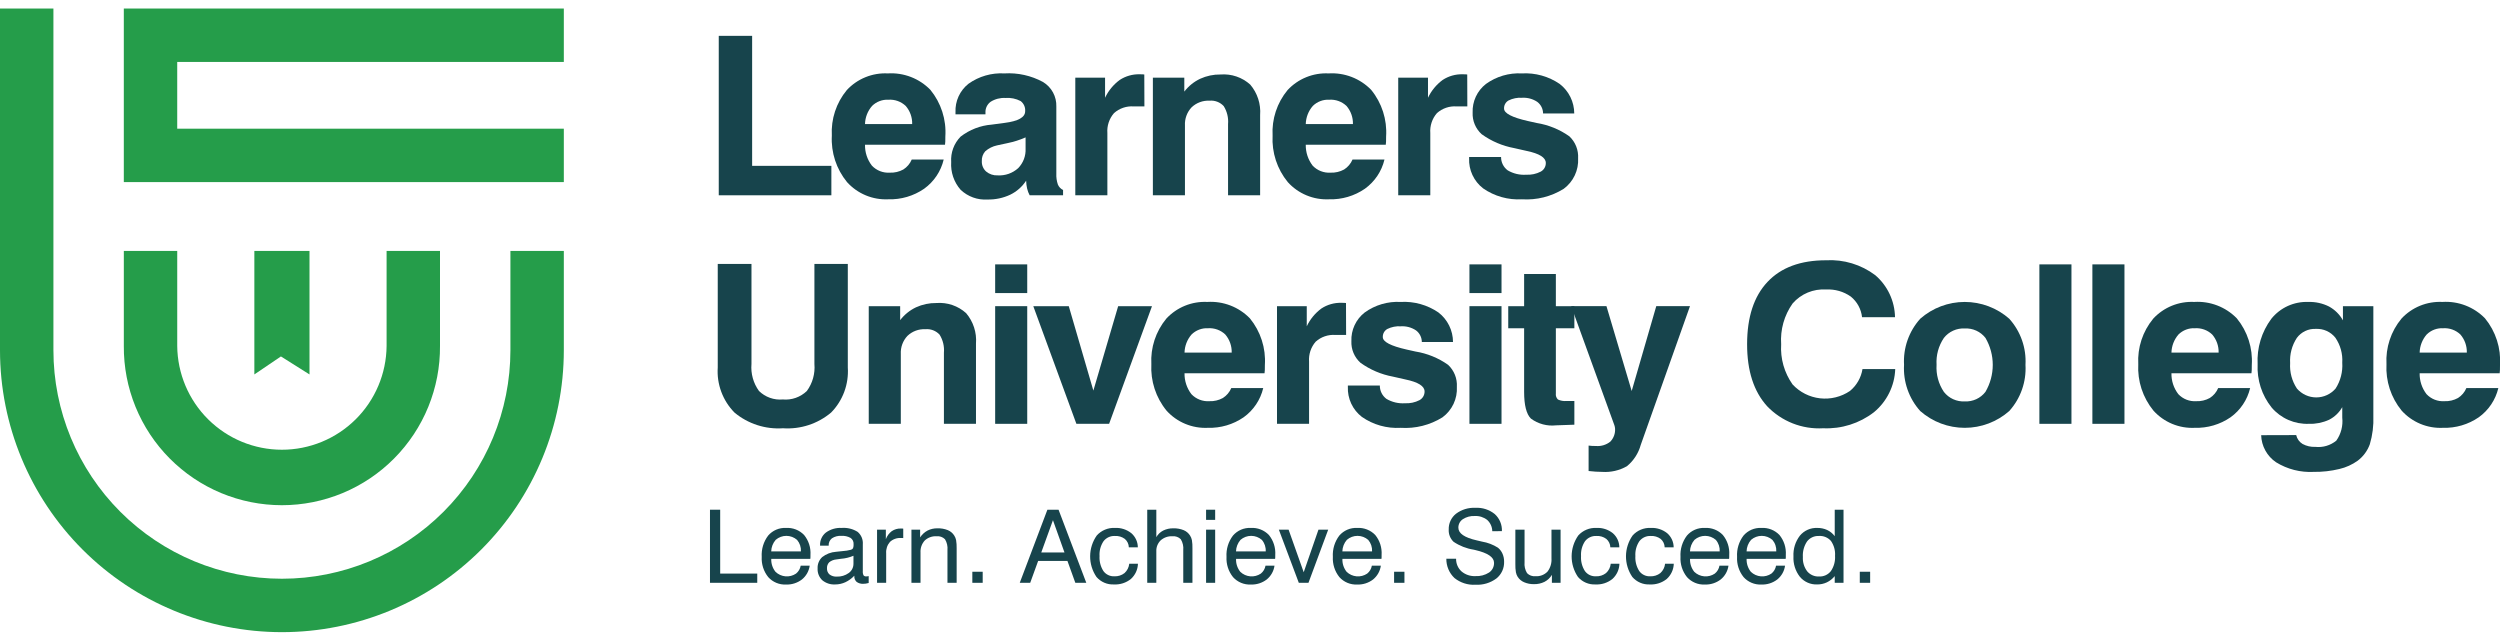 <svg width="259" height="66" viewBox="0 0 259 66" fill="none" xmlns="http://www.w3.org/2000/svg">
<g clipPath="url(#clip0_1040_54)">
<path d="M12.827 18.865H58.412V13.332H18.36V6.417H58.412V0.884H12.827V18.865Z" fill="#259D4A"/>
<path d="M52.879 25.995V36.285C52.879 42.563 50.385 48.584 45.946 53.023C41.506 57.463 35.485 59.957 29.206 59.957C22.928 59.957 16.907 57.463 12.467 53.023C8.028 48.584 5.534 42.563 5.534 36.285V0.884H0V36.285C0 44.03 3.077 51.459 8.554 56.936C14.031 62.413 21.46 65.491 29.206 65.491C36.952 65.491 44.381 62.413 49.858 56.936C55.335 51.459 58.412 44.03 58.412 36.285V25.995H52.879Z" fill="#259D4A"/>
<path d="M40.051 35.842C40.026 38.702 38.872 41.435 36.841 43.449C34.81 45.462 32.066 46.592 29.206 46.592C26.346 46.592 23.602 45.462 21.571 43.449C19.54 41.435 18.386 38.702 18.361 35.842V25.995H12.828V35.842C12.812 38.003 13.224 40.145 14.04 42.146C14.856 44.147 16.06 45.966 17.583 47.499C19.105 49.033 20.916 50.25 22.911 51.081C24.906 51.911 27.045 52.339 29.206 52.339C31.367 52.339 33.506 51.911 35.501 51.081C37.496 50.25 39.307 49.033 40.829 47.499C42.352 45.966 43.556 44.147 44.372 42.146C45.188 40.145 45.6 38.003 45.584 35.842V25.995H40.051V35.842Z" fill="#259D4A"/>
<path d="M29.104 36.927L32.064 38.792V25.994H26.351V38.792L29.104 36.927Z" fill="#259D4A"/>
<path d="M74.463 20.232V3.714H77.921V17.182H86.13V20.232H74.463Z" fill="#17444C"/>
<path d="M94.455 16.531H97.766C97.477 17.75 96.757 18.823 95.74 19.554C94.649 20.305 93.347 20.688 92.023 20.647C91.225 20.684 90.427 20.545 89.689 20.237C88.951 19.93 88.29 19.462 87.754 18.869C86.645 17.517 86.083 15.799 86.178 14.053C86.081 12.34 86.635 10.653 87.73 9.332C88.269 8.751 88.928 8.296 89.662 7.998C90.395 7.699 91.186 7.565 91.977 7.605C92.79 7.554 93.605 7.68 94.366 7.973C95.127 8.266 95.815 8.72 96.385 9.304C97.497 10.662 98.053 12.391 97.938 14.143C97.938 14.375 97.936 14.549 97.932 14.664C97.929 14.775 97.919 14.886 97.903 14.996H89.615C89.599 15.777 89.85 16.541 90.328 17.16C90.564 17.41 90.854 17.605 91.174 17.731C91.495 17.857 91.84 17.91 92.184 17.888C92.673 17.908 93.158 17.794 93.587 17.558C93.975 17.312 94.277 16.954 94.455 16.531ZM89.615 12.853H94.501C94.521 12.165 94.282 11.495 93.833 10.975C93.595 10.75 93.314 10.577 93.007 10.466C92.699 10.355 92.372 10.309 92.046 10.331C91.732 10.314 91.418 10.363 91.124 10.475C90.83 10.587 90.563 10.759 90.34 10.981C89.888 11.502 89.632 12.164 89.615 12.853Z" fill="#17444C"/>
<path d="M106.308 18.718C105.901 19.343 105.333 19.845 104.663 20.17C103.925 20.517 103.116 20.688 102.301 20.67C101.793 20.703 101.283 20.63 100.805 20.456C100.326 20.282 99.888 20.011 99.519 19.66C98.827 18.87 98.476 17.838 98.543 16.789C98.511 16.306 98.581 15.821 98.749 15.367C98.917 14.913 99.18 14.5 99.519 14.154C100.45 13.434 101.572 13.001 102.746 12.909C103.088 12.857 103.536 12.797 104.093 12.73C105.5 12.55 106.204 12.15 106.206 11.53C106.224 11.328 106.191 11.125 106.109 10.94C106.027 10.754 105.899 10.592 105.737 10.47C105.256 10.218 104.713 10.107 104.172 10.15C103.63 10.116 103.091 10.254 102.631 10.543C102.456 10.671 102.315 10.84 102.221 11.036C102.127 11.232 102.083 11.448 102.094 11.665V11.844H98.99V11.62C98.965 11.058 99.074 10.498 99.308 9.986C99.543 9.474 99.895 9.025 100.337 8.676C101.419 7.906 102.732 7.528 104.058 7.605C105.445 7.522 106.828 7.829 108.05 8.491C108.489 8.754 108.849 9.13 109.093 9.58C109.336 10.029 109.455 10.536 109.436 11.047V17.978C109.417 18.364 109.471 18.751 109.596 19.117C109.7 19.365 109.891 19.566 110.133 19.682V20.232H106.673C106.555 20.013 106.467 19.779 106.41 19.537C106.348 19.268 106.314 18.994 106.308 18.718ZM106.25 14.233C105.652 14.498 105.026 14.697 104.385 14.826C103.679 14.976 103.315 15.055 103.292 15.062C102.837 15.158 102.415 15.371 102.067 15.679C101.821 15.96 101.695 16.326 101.717 16.699C101.708 16.9 101.743 17.1 101.821 17.285C101.898 17.47 102.015 17.636 102.164 17.77C102.499 18.049 102.927 18.192 103.362 18.168C103.747 18.19 104.132 18.136 104.496 18.008C104.859 17.88 105.194 17.681 105.48 17.423C105.742 17.156 105.946 16.837 106.079 16.486C106.211 16.136 106.269 15.762 106.25 15.388V14.233Z" fill="#17444C"/>
<path d="M111.401 20.232V8.043H114.484V10.128C114.829 9.397 115.351 8.763 116.002 8.283C116.615 7.881 117.337 7.676 118.07 7.695C118.197 7.695 118.3 7.697 118.371 7.701C118.443 7.705 118.503 7.71 118.549 7.717L118.561 11.025H117.453C117.083 10.997 116.711 11.044 116.36 11.164C116.008 11.284 115.685 11.473 115.409 11.721C115.164 12.003 114.977 12.33 114.86 12.684C114.742 13.038 114.696 13.412 114.724 13.784V20.232H111.401Z" fill="#17444C"/>
<path d="M119.438 20.232V8.043H122.694V9.49C123.128 8.923 123.691 8.467 124.337 8.161C124.999 7.858 125.721 7.707 126.449 7.717C127.006 7.674 127.567 7.744 128.096 7.925C128.625 8.105 129.112 8.391 129.526 8.766C130.27 9.642 130.638 10.776 130.549 11.922V20.232H127.226V12.865C127.284 12.208 127.126 11.55 126.776 10.991C126.59 10.792 126.362 10.637 126.107 10.54C125.853 10.443 125.58 10.406 125.309 10.431C124.968 10.413 124.627 10.465 124.307 10.584C123.987 10.702 123.694 10.885 123.447 11.121C123.212 11.371 123.03 11.667 122.912 11.99C122.794 12.312 122.742 12.656 122.761 12.999V20.232H119.438Z" fill="#17444C"/>
<path d="M140.12 16.531H143.431C143.141 17.75 142.421 18.823 141.403 19.554C140.312 20.305 139.01 20.688 137.686 20.647C136.887 20.684 136.09 20.544 135.352 20.236C134.614 19.929 133.953 19.462 133.417 18.869C132.308 17.517 131.746 15.799 131.841 14.053C131.745 12.34 132.299 10.654 133.393 9.332C133.932 8.751 134.592 8.296 135.326 7.998C136.06 7.699 136.851 7.565 137.642 7.605C138.456 7.555 139.27 7.681 140.031 7.974C140.791 8.267 141.48 8.721 142.049 9.304C143.161 10.662 143.715 12.392 143.601 14.143C143.601 14.375 143.599 14.549 143.595 14.664C143.592 14.775 143.582 14.886 143.566 14.996H135.277C135.263 15.777 135.515 16.54 135.99 17.16C136.227 17.41 136.516 17.605 136.837 17.731C137.158 17.856 137.502 17.91 137.846 17.888C138.336 17.908 138.822 17.794 139.252 17.558C139.638 17.311 139.941 16.953 140.12 16.531ZM135.277 12.853H140.164C140.183 12.166 139.945 11.496 139.497 10.975C139.259 10.75 138.978 10.576 138.67 10.466C138.363 10.355 138.035 10.309 137.709 10.331C137.395 10.314 137.081 10.363 136.787 10.475C136.493 10.587 136.225 10.759 136.002 10.981C135.551 11.502 135.295 12.164 135.277 12.853Z" fill="#17444C"/>
<path d="M144.856 20.232V8.043H147.94V10.128C148.286 9.397 148.808 8.763 149.459 8.283C150.071 7.881 150.792 7.676 151.525 7.695C151.655 7.695 151.755 7.697 151.829 7.701C151.888 7.703 151.946 7.709 152.005 7.717L152.016 11.025H150.908C150.539 10.997 150.167 11.044 149.816 11.164C149.465 11.284 149.142 11.473 148.866 11.721C148.62 12.002 148.433 12.329 148.316 12.684C148.198 13.038 148.151 13.412 148.179 13.784V20.232H144.856Z" fill="#17444C"/>
<path d="M152.2 16.263H155.511C155.507 16.531 155.568 16.797 155.687 17.038C155.806 17.279 155.981 17.488 156.197 17.648C156.775 17.989 157.444 18.148 158.115 18.101C158.635 18.13 159.153 18.02 159.617 17.782C159.78 17.695 159.915 17.565 160.009 17.405C160.102 17.246 160.15 17.064 160.146 16.88C160.146 16.325 159.484 15.91 158.159 15.635C157.62 15.523 157.189 15.425 156.87 15.343C155.656 15.119 154.508 14.629 153.507 13.908C153.193 13.627 152.947 13.28 152.784 12.892C152.621 12.504 152.546 12.085 152.565 11.665C152.542 11.097 152.656 10.531 152.895 10.016C153.134 9.5 153.493 9.049 153.941 8.699C155.022 7.919 156.337 7.532 157.668 7.605C159.057 7.526 160.432 7.909 161.581 8.694C162.05 9.054 162.43 9.518 162.692 10.048C162.954 10.579 163.091 11.162 163.092 11.754H159.862C159.861 11.521 159.807 11.292 159.703 11.084C159.599 10.876 159.448 10.695 159.263 10.555C158.799 10.245 158.248 10.096 157.691 10.129C157.205 10.097 156.719 10.194 156.283 10.409C156.135 10.493 156.014 10.616 155.933 10.764C155.851 10.912 155.812 11.081 155.82 11.25C155.82 11.736 156.645 12.166 158.296 12.54C158.677 12.622 158.978 12.689 159.199 12.741C160.418 12.936 161.576 13.408 162.584 14.121C162.893 14.41 163.134 14.764 163.291 15.158C163.448 15.551 163.517 15.974 163.492 16.397C163.526 17.006 163.407 17.615 163.147 18.167C162.887 18.719 162.493 19.198 162.002 19.56C160.707 20.367 159.191 20.747 157.668 20.647C156.239 20.731 154.824 20.332 153.649 19.514C153.176 19.148 152.797 18.674 152.545 18.132C152.292 17.59 152.174 16.994 152.2 16.397V16.263Z" fill="#17444C"/>
<path d="M74.358 27.345H77.853V37.707C77.768 38.703 78.044 39.696 78.63 40.505C78.953 40.821 79.34 41.063 79.766 41.215C80.191 41.367 80.644 41.425 81.094 41.384C81.549 41.425 82.007 41.369 82.437 41.218C82.867 41.067 83.26 40.825 83.589 40.509C84.181 39.701 84.46 38.705 84.373 37.707V27.345H87.833V38.077C87.888 38.933 87.763 39.79 87.465 40.594C87.167 41.398 86.703 42.129 86.102 42.741C84.714 43.908 82.927 44.492 81.117 44.368C79.299 44.492 77.502 43.911 76.099 42.747C75.495 42.136 75.028 41.404 74.728 40.599C74.427 39.794 74.301 38.934 74.358 38.077V27.345Z" fill="#17444C"/>
<path d="M90.002 43.908V31.719H93.257V33.166C93.692 32.599 94.255 32.143 94.9 31.837C95.563 31.534 96.284 31.383 97.013 31.393C97.57 31.349 98.13 31.42 98.659 31.6C99.188 31.781 99.675 32.067 100.09 32.442C100.834 33.318 101.202 34.452 101.112 35.598V43.908H97.79V36.54C97.847 35.883 97.689 35.226 97.339 34.667C97.154 34.467 96.925 34.313 96.671 34.216C96.416 34.119 96.143 34.081 95.872 34.106C95.531 34.089 95.19 34.141 94.87 34.259C94.55 34.378 94.258 34.561 94.011 34.797C93.775 35.047 93.593 35.342 93.475 35.665C93.357 35.988 93.306 36.331 93.324 36.675V43.907L90.002 43.908Z" fill="#17444C"/>
<path d="M103.099 27.39H106.421V30.362H103.099V27.39ZM103.099 31.719H106.421V43.908H103.099V31.719Z" fill="#17444C"/>
<path d="M111.514 43.908L107.049 31.719H110.725L113.273 40.465L115.842 31.719H119.346L114.904 43.908H111.514Z" fill="#17444C"/>
<path d="M127.559 40.207H130.87C130.58 41.425 129.86 42.499 128.843 43.229C127.752 43.98 126.449 44.363 125.126 44.322C124.327 44.36 123.53 44.219 122.792 43.912C122.053 43.605 121.392 43.138 120.856 42.545C119.748 41.192 119.186 39.474 119.28 37.728C119.185 36.016 119.739 34.33 120.832 33.008C121.372 32.427 122.031 31.971 122.765 31.673C123.5 31.375 124.29 31.241 125.081 31.28C125.895 31.23 126.71 31.356 127.47 31.649C128.231 31.942 128.919 32.396 129.488 32.98C130.6 34.338 131.155 36.067 131.041 37.819C131.041 38.051 131.038 38.224 131.035 38.34C131.031 38.451 131.021 38.561 131.006 38.671H122.717C122.703 39.453 122.955 40.215 123.43 40.835C123.667 41.086 123.956 41.28 124.277 41.406C124.598 41.532 124.942 41.586 125.286 41.563C125.776 41.584 126.262 41.469 126.691 41.233C127.078 40.987 127.381 40.629 127.559 40.207ZM122.717 36.529H127.604C127.623 35.841 127.385 35.172 126.937 34.651C126.699 34.425 126.418 34.252 126.11 34.141C125.802 34.03 125.475 33.984 125.149 34.006C124.835 33.989 124.52 34.039 124.226 34.151C123.933 34.263 123.665 34.435 123.442 34.656C122.991 35.178 122.734 35.839 122.717 36.529Z" fill="#17444C"/>
<path d="M132.297 43.908V31.719H135.38V33.804C135.726 33.073 136.248 32.439 136.899 31.959C137.512 31.557 138.233 31.352 138.966 31.371C139.095 31.371 139.195 31.372 139.269 31.377C139.328 31.379 139.387 31.384 139.445 31.393L139.457 34.701H138.349C137.979 34.673 137.607 34.72 137.256 34.84C136.905 34.959 136.582 35.149 136.306 35.397C136.061 35.678 135.874 36.005 135.756 36.359C135.638 36.714 135.591 37.088 135.619 37.46V43.908H132.297Z" fill="#17444C"/>
<path d="M139.639 39.938H142.951C142.947 40.207 143.007 40.473 143.127 40.714C143.246 40.955 143.42 41.163 143.636 41.324C144.215 41.665 144.884 41.823 145.554 41.777C146.074 41.806 146.593 41.696 147.056 41.458C147.219 41.371 147.355 41.24 147.448 41.081C147.542 40.922 147.589 40.74 147.586 40.556C147.586 40.001 146.923 39.586 145.598 39.311C145.06 39.199 144.628 39.101 144.309 39.019C143.096 38.795 141.947 38.305 140.946 37.584C140.633 37.303 140.386 36.956 140.223 36.568C140.06 36.18 139.985 35.761 140.004 35.341C139.982 34.773 140.095 34.207 140.335 33.691C140.574 33.176 140.932 32.724 141.381 32.375C142.461 31.594 143.777 31.208 145.108 31.281C146.496 31.202 147.872 31.585 149.02 32.37C149.489 32.73 149.869 33.194 150.131 33.724C150.393 34.255 150.53 34.838 150.532 35.43H147.302C147.301 35.197 147.246 34.968 147.142 34.76C147.038 34.552 146.888 34.371 146.702 34.231C146.239 33.921 145.687 33.772 145.131 33.805C144.645 33.773 144.159 33.869 143.722 34.085C143.575 34.168 143.454 34.291 143.372 34.44C143.29 34.588 143.251 34.756 143.259 34.926C143.259 35.412 144.085 35.842 145.736 36.215C146.117 36.298 146.418 36.365 146.639 36.417C147.858 36.612 149.015 37.084 150.023 37.797C150.332 38.086 150.574 38.44 150.731 38.834C150.888 39.227 150.956 39.65 150.931 40.073C150.965 40.682 150.847 41.291 150.587 41.843C150.326 42.395 149.933 42.874 149.441 43.236C148.146 44.042 146.63 44.423 145.108 44.323C143.679 44.407 142.263 44.008 141.089 43.19C140.615 42.824 140.236 42.35 139.984 41.808C139.732 41.265 139.614 40.67 139.639 40.073L139.639 39.938Z" fill="#17444C"/>
<path d="M152.234 27.39H155.557V30.362H152.234V27.39ZM152.234 31.719H155.557V43.908H152.234V31.719Z" fill="#17444C"/>
<path d="M163.104 43.998C162.8 44.005 162.437 44.018 162.014 44.037C161.593 44.056 161.324 44.065 161.21 44.065C160.283 44.169 159.351 43.919 158.6 43.364C158.133 42.897 157.899 41.976 157.899 40.6V34.007H156.254V31.719H157.899V28.388H161.187V31.719H163.104V34.007H161.187V40.757C161.17 40.872 161.181 40.989 161.219 41.099C161.256 41.21 161.32 41.309 161.403 41.39C161.682 41.519 161.989 41.571 162.295 41.542H163.104V43.998Z" fill="#17444C"/>
<path d="M164.579 48.797V46.161C164.685 46.178 164.795 46.188 164.909 46.195C165.023 46.203 165.172 46.207 165.356 46.207C165.887 46.247 166.413 46.085 166.829 45.753C167.002 45.573 167.135 45.359 167.22 45.124C167.304 44.889 167.339 44.639 167.32 44.39C167.318 44.334 167.311 44.277 167.296 44.222C167.284 44.165 167.269 44.109 167.25 44.054L162.775 31.718H166.429L169.043 40.509L171.589 31.718H175.082L169.98 46.095C169.742 46.959 169.244 47.728 168.553 48.297C167.773 48.743 166.879 48.949 165.982 48.887C165.777 48.887 165.557 48.88 165.321 48.864C165.085 48.849 164.838 48.827 164.579 48.797Z" fill="#17444C"/>
<path d="M196.346 38.234C196.316 39.093 196.103 39.937 195.722 40.708C195.342 41.48 194.801 42.162 194.137 42.709C192.636 43.867 190.773 44.455 188.879 44.368C187.803 44.43 186.727 44.258 185.724 43.863C184.722 43.468 183.817 42.86 183.072 42.081C181.69 40.556 180.999 38.417 181 35.666C181 32.855 181.704 30.702 183.113 29.207C184.52 27.711 186.544 26.964 189.186 26.964C191.011 26.862 192.813 27.408 194.274 28.506C194.904 29.045 195.413 29.713 195.766 30.464C196.119 31.215 196.309 32.032 196.323 32.862H192.909C192.817 32.024 192.399 31.256 191.744 30.726C190.998 30.201 190.097 29.943 189.186 29.992C188.535 29.949 187.883 30.057 187.281 30.308C186.679 30.559 186.143 30.946 185.715 31.439C184.843 32.668 184.424 34.162 184.528 35.666C184.435 37.147 184.852 38.615 185.709 39.827C186.456 40.631 187.465 41.142 188.556 41.266C189.646 41.39 190.745 41.12 191.653 40.505C192.349 39.932 192.812 39.124 192.954 38.234H196.346Z" fill="#17444C"/>
<path d="M197.259 37.797C197.21 36.929 197.332 36.06 197.62 35.241C197.908 34.421 198.356 33.666 198.937 33.02C200.211 31.899 201.85 31.281 203.547 31.281C205.244 31.281 206.883 31.899 208.157 33.02C208.74 33.665 209.188 34.42 209.477 35.24C209.766 36.06 209.889 36.929 209.84 37.797C209.89 38.666 209.767 39.537 209.478 40.359C209.189 41.181 208.74 41.938 208.157 42.585C206.883 43.705 205.244 44.323 203.547 44.323C201.85 44.323 200.211 43.705 198.937 42.585C198.355 41.937 197.907 41.18 197.62 40.358C197.332 39.537 197.209 38.666 197.259 37.797ZM200.628 37.797C200.565 38.789 200.831 39.775 201.386 40.6C201.641 40.926 201.97 41.187 202.347 41.358C202.724 41.53 203.137 41.608 203.551 41.586C203.96 41.606 204.369 41.527 204.742 41.356C205.114 41.184 205.44 40.925 205.69 40.6C206.187 39.752 206.449 38.788 206.45 37.806C206.451 36.823 206.191 35.858 205.696 35.01C205.444 34.685 205.118 34.427 204.744 34.256C204.37 34.085 203.961 34.007 203.551 34.029C203.138 34.006 202.725 34.084 202.348 34.255C201.971 34.425 201.641 34.684 201.386 35.01C200.832 35.829 200.565 36.809 200.628 37.797Z" fill="#17444C"/>
<path d="M214.603 27.39H211.28V43.908H214.603V27.39Z" fill="#17444C"/>
<path d="M220.094 27.39H216.771V43.908H220.094V27.39Z" fill="#17444C"/>
<path d="M229.802 40.206H233.114C232.824 41.425 232.105 42.498 231.088 43.229C229.997 43.98 228.695 44.363 227.371 44.322C226.572 44.36 225.775 44.22 225.037 43.913C224.298 43.605 223.637 43.138 223.101 42.545C221.993 41.193 221.43 39.474 221.525 37.728C221.429 36.015 221.983 34.329 223.078 33.008C223.616 32.427 224.276 31.972 225.009 31.673C225.743 31.375 226.533 31.241 227.324 31.28C228.138 31.23 228.953 31.355 229.714 31.649C230.474 31.942 231.163 32.396 231.732 32.98C232.845 34.337 233.4 36.067 233.286 37.819C233.286 38.051 233.284 38.224 233.28 38.34C233.276 38.451 233.267 38.561 233.251 38.671H224.962C224.946 39.453 225.198 40.216 225.675 40.835C225.912 41.086 226.201 41.281 226.522 41.407C226.843 41.532 227.187 41.586 227.531 41.563C228.021 41.584 228.506 41.469 228.935 41.233C229.322 40.988 229.625 40.629 229.802 40.206ZM224.962 36.529H229.849C229.869 35.841 229.63 35.171 229.18 34.651C228.943 34.426 228.662 34.252 228.354 34.142C228.047 34.031 227.72 33.985 227.394 34.006C227.08 33.989 226.766 34.038 226.472 34.15C226.178 34.262 225.91 34.435 225.687 34.656C225.236 35.178 224.98 35.839 224.962 36.529Z" fill="#17444C"/>
<path d="M234.256 45.085L237.886 45.074C237.928 45.264 238.008 45.442 238.121 45.6C238.234 45.758 238.378 45.892 238.543 45.993C238.951 46.214 239.411 46.319 239.873 46.296C240.259 46.337 240.65 46.302 241.022 46.191C241.394 46.08 241.741 45.897 242.041 45.651C242.531 44.959 242.75 44.112 242.658 43.269V42.181C242.341 42.74 241.867 43.195 241.294 43.487C240.638 43.788 239.92 43.933 239.199 43.908C238.47 43.936 237.744 43.799 237.076 43.507C236.408 43.214 235.814 42.775 235.341 42.22C234.324 40.951 233.809 39.353 233.89 37.729C233.8 36.043 234.303 34.379 235.311 33.025C235.769 32.456 236.354 32.001 237.02 31.698C237.685 31.396 238.412 31.253 239.143 31.281C239.884 31.259 240.618 31.421 241.282 31.752C241.891 32.084 242.392 32.582 242.728 33.188V31.719H245.879V43.101C245.918 44.09 245.795 45.078 245.513 46.027C245.27 46.7 244.837 47.288 244.268 47.721C243.695 48.134 243.045 48.429 242.357 48.589C241.492 48.798 240.603 48.899 239.713 48.887C238.336 48.962 236.969 48.614 235.796 47.889C235.336 47.577 234.956 47.16 234.689 46.672C234.421 46.185 234.273 45.641 234.256 45.085ZM237.258 37.617C237.198 38.549 237.445 39.475 237.961 40.253C238.209 40.541 238.517 40.773 238.863 40.931C239.208 41.09 239.584 41.172 239.965 41.172C240.345 41.172 240.721 41.09 241.067 40.931C241.413 40.773 241.72 40.541 241.968 40.253C242.48 39.456 242.721 38.516 242.658 37.571C242.716 36.654 242.464 35.745 241.945 34.987C241.705 34.684 241.395 34.443 241.043 34.284C240.69 34.125 240.305 34.053 239.919 34.073C239.54 34.055 239.163 34.13 238.821 34.293C238.478 34.455 238.181 34.7 237.955 35.004C237.446 35.777 237.202 36.694 237.258 37.617Z" fill="#17444C"/>
<path d="M255.516 40.206H258.828C258.538 41.425 257.819 42.498 256.802 43.229C255.711 43.98 254.409 44.363 253.085 44.322C252.286 44.36 251.489 44.22 250.751 43.913C250.012 43.605 249.351 43.138 248.815 42.545C247.706 41.193 247.144 39.474 247.239 37.728C247.143 36.015 247.697 34.329 248.792 33.008C249.33 32.427 249.99 31.972 250.723 31.673C251.457 31.375 252.247 31.241 253.038 31.28C253.852 31.23 254.667 31.355 255.428 31.649C256.188 31.942 256.877 32.396 257.446 32.98C258.559 34.337 259.114 36.067 259 37.819C259 38.051 258.998 38.224 258.994 38.34C258.99 38.451 258.981 38.561 258.965 38.671H250.676C250.66 39.453 250.912 40.216 251.389 40.835C251.626 41.086 251.915 41.281 252.236 41.407C252.557 41.532 252.901 41.586 253.245 41.563C253.734 41.584 254.22 41.469 254.649 41.233C255.036 40.988 255.339 40.629 255.516 40.206ZM250.676 36.529H255.563C255.582 35.841 255.344 35.171 254.894 34.651C254.657 34.426 254.376 34.252 254.068 34.142C253.761 34.031 253.434 33.985 253.108 34.006C252.794 33.989 252.479 34.038 252.185 34.15C251.891 34.262 251.624 34.435 251.401 34.656C250.95 35.178 250.693 35.839 250.676 36.529Z" fill="#17444C"/>
<path d="M73.554 60.378V52.806H74.611V59.423H78.452V60.378H73.554Z" fill="#17444C"/>
<path d="M82.954 58.6H83.886C83.809 59.163 83.521 59.676 83.079 60.034C82.607 60.395 82.024 60.581 81.43 60.558C81.085 60.575 80.741 60.514 80.423 60.38C80.104 60.247 79.819 60.045 79.589 59.788C79.112 59.194 78.871 58.445 78.914 57.685C78.867 56.895 79.104 56.114 79.583 55.484C79.811 55.221 80.095 55.012 80.415 54.875C80.736 54.738 81.083 54.676 81.43 54.693C81.776 54.672 82.123 54.727 82.446 54.852C82.769 54.978 83.061 55.173 83.302 55.422C83.776 56.001 84.013 56.738 83.965 57.484C83.965 57.597 83.963 57.681 83.963 57.736C83.961 57.791 83.955 57.844 83.949 57.896H79.902C79.882 58.383 80.038 58.86 80.343 59.24C80.623 59.51 80.987 59.675 81.374 59.709C81.761 59.743 82.149 59.642 82.471 59.424C82.727 59.218 82.899 58.925 82.954 58.6ZM79.898 57.124H82.975C83 56.691 82.858 56.265 82.577 55.934C82.272 55.665 81.879 55.517 81.473 55.515C81.066 55.514 80.673 55.66 80.365 55.926C80.074 56.259 79.909 56.683 79.898 57.124Z" fill="#17444C"/>
<path d="M88.508 59.643C88.242 59.926 87.925 60.156 87.574 60.321C87.245 60.472 86.887 60.55 86.525 60.549C86.038 60.578 85.559 60.42 85.185 60.109C85.022 59.953 84.894 59.764 84.811 59.554C84.728 59.344 84.691 59.118 84.704 58.893C84.692 58.674 84.728 58.455 84.81 58.252C84.891 58.049 85.017 57.866 85.177 57.716C85.591 57.392 86.094 57.2 86.619 57.165C86.784 57.148 87.004 57.124 87.284 57.094C87.581 57.077 87.876 57.03 88.163 56.955C88.252 56.929 88.329 56.871 88.378 56.793C88.424 56.653 88.442 56.505 88.431 56.358C88.438 56.234 88.413 56.111 88.357 56C88.302 55.889 88.218 55.794 88.115 55.726C87.826 55.566 87.497 55.493 87.168 55.515C86.82 55.491 86.474 55.581 86.183 55.773C86.07 55.863 85.981 55.98 85.923 56.112C85.865 56.244 85.84 56.389 85.85 56.533H84.959V56.492C84.948 56.241 84.997 55.991 85.101 55.763C85.204 55.534 85.361 55.333 85.556 55.176C86.032 54.83 86.612 54.659 87.199 54.693C87.782 54.648 88.364 54.793 88.858 55.106C89.042 55.265 89.186 55.464 89.278 55.689C89.37 55.914 89.407 56.157 89.387 56.4V59.155C89.371 59.312 89.398 59.47 89.467 59.612C89.502 59.65 89.547 59.679 89.596 59.697C89.644 59.715 89.697 59.721 89.749 59.715C89.783 59.715 89.817 59.712 89.851 59.708C89.892 59.702 89.941 59.695 89.996 59.685V60.398C89.897 60.426 89.796 60.448 89.694 60.464C89.614 60.474 89.532 60.48 89.451 60.481C89.199 60.5 88.949 60.429 88.744 60.281C88.662 60.204 88.598 60.109 88.557 60.004C88.516 59.899 88.499 59.786 88.508 59.674V59.643ZM88.419 57.577C88.008 57.751 87.572 57.857 87.127 57.89C86.911 57.918 86.749 57.94 86.641 57.958C86.371 57.981 86.113 58.084 85.902 58.255C85.823 58.338 85.762 58.437 85.723 58.545C85.684 58.653 85.668 58.768 85.676 58.883C85.669 59.001 85.689 59.119 85.735 59.229C85.78 59.338 85.85 59.436 85.939 59.514C86.154 59.675 86.419 59.754 86.687 59.736C87.133 59.755 87.572 59.623 87.933 59.361C88.086 59.251 88.209 59.107 88.294 58.939C88.378 58.772 88.421 58.587 88.419 58.399V57.577Z" fill="#17444C"/>
<path d="M90.863 60.379V54.873H91.774V55.86C91.894 55.53 92.106 55.242 92.385 55.029C92.663 54.84 92.993 54.744 93.329 54.755C93.399 54.755 93.45 54.756 93.481 54.757C93.513 54.759 93.544 54.763 93.576 54.77V55.746C93.55 55.743 93.523 55.741 93.492 55.738C93.459 55.738 93.413 55.737 93.351 55.737C93.142 55.722 92.932 55.75 92.734 55.82C92.536 55.889 92.355 55.998 92.201 56.14C92.061 56.3 91.954 56.487 91.887 56.688C91.819 56.89 91.792 57.103 91.807 57.315V60.379H90.863Z" fill="#17444C"/>
<path d="M98.157 60.379V56.991C98.196 56.599 98.106 56.205 97.902 55.867C97.789 55.753 97.652 55.666 97.501 55.612C97.351 55.558 97.189 55.539 97.03 55.556C96.806 55.542 96.582 55.575 96.371 55.65C96.161 55.726 95.967 55.843 95.803 55.996C95.65 56.164 95.533 56.361 95.458 56.575C95.383 56.789 95.352 57.016 95.366 57.242V60.379H94.425V54.873H95.325V55.675C95.517 55.377 95.782 55.132 96.095 54.965C96.414 54.805 96.768 54.726 97.125 54.734C97.49 54.723 97.854 54.787 98.194 54.922C98.469 55.036 98.703 55.232 98.862 55.485C98.954 55.628 99.018 55.788 99.052 55.955C99.098 56.238 99.117 56.524 99.109 56.81V60.379H98.157Z" fill="#17444C"/>
<path d="M101.807 59.233H100.734V60.379H101.807V59.233Z" fill="#17444C"/>
<path d="M105.647 60.379L108.51 52.806H109.666L112.54 60.379H111.404L110.588 58.116H107.551L106.729 60.379H105.647ZM107.876 57.233H110.279L109.086 53.891L107.876 57.233Z" fill="#17444C"/>
<path d="M116.947 56.703C116.944 56.537 116.905 56.373 116.833 56.223C116.761 56.073 116.659 55.939 116.532 55.831C116.236 55.613 115.874 55.505 115.507 55.526C115.282 55.514 115.057 55.557 114.852 55.651C114.647 55.745 114.467 55.887 114.329 56.065C114.023 56.519 113.877 57.062 113.913 57.608C113.879 58.154 114.018 58.698 114.312 59.16C114.441 59.338 114.612 59.48 114.81 59.575C115.008 59.671 115.226 59.715 115.445 59.705C115.826 59.724 116.201 59.605 116.501 59.37C116.779 59.119 116.953 58.773 116.99 58.4H117.891C117.883 58.699 117.814 58.993 117.689 59.265C117.563 59.536 117.384 59.78 117.162 59.981C116.666 60.38 116.039 60.582 115.403 60.548C115.062 60.565 114.723 60.504 114.409 60.369C114.096 60.234 113.818 60.03 113.595 59.772C113.162 59.138 112.933 58.387 112.939 57.62C112.944 56.852 113.183 56.105 113.625 55.477C113.861 55.214 114.152 55.007 114.477 54.872C114.803 54.736 115.155 54.675 115.507 54.693C116.12 54.662 116.722 54.855 117.203 55.235C117.414 55.417 117.583 55.642 117.7 55.896C117.817 56.149 117.878 56.424 117.879 56.703H116.947Z" fill="#17444C"/>
<path d="M122.586 60.379V56.991C122.625 56.598 122.535 56.203 122.33 55.866C122.218 55.752 122.081 55.665 121.93 55.612C121.779 55.558 121.618 55.539 121.459 55.556C121.014 55.533 120.579 55.686 120.245 55.98C120.094 56.128 119.975 56.307 119.897 56.504C119.82 56.701 119.785 56.913 119.795 57.124V60.379H118.854V52.806H119.795V55.648C119.959 55.357 120.205 55.121 120.502 54.968C120.829 54.806 121.19 54.725 121.554 54.734C121.919 54.723 122.283 54.787 122.622 54.922C122.898 55.036 123.132 55.232 123.291 55.485C123.383 55.628 123.447 55.788 123.481 55.955C123.527 56.238 123.545 56.524 123.537 56.81V60.379H122.586Z" fill="#17444C"/>
<path d="M124.95 52.806H125.891V53.859H124.95V52.806ZM124.95 54.872H125.891V60.379H124.95V54.872Z" fill="#17444C"/>
<path d="M131.108 58.6H132.039C131.962 59.163 131.674 59.675 131.233 60.034C130.761 60.395 130.178 60.581 129.584 60.558C129.239 60.575 128.895 60.514 128.576 60.381C128.257 60.248 127.972 60.045 127.741 59.788C127.265 59.194 127.025 58.445 127.066 57.685C127.019 56.895 127.257 56.114 127.737 55.484C127.965 55.221 128.249 55.013 128.569 54.875C128.889 54.738 129.237 54.676 129.584 54.693C129.93 54.672 130.277 54.727 130.6 54.853C130.923 54.978 131.215 55.173 131.456 55.422C131.928 56.002 132.164 56.738 132.117 57.484C132.117 57.597 132.117 57.681 132.115 57.736C132.114 57.79 132.109 57.843 132.101 57.896H128.056C128.034 58.382 128.19 58.86 128.495 59.24C128.775 59.51 129.139 59.675 129.526 59.709C129.914 59.743 130.301 59.642 130.623 59.424C130.88 59.218 131.053 58.925 131.108 58.6ZM128.05 57.124H131.129C131.153 56.691 131.011 56.265 130.731 55.934C130.425 55.665 130.033 55.517 129.627 55.515C129.22 55.514 128.827 55.66 128.519 55.926C128.229 56.259 128.063 56.683 128.05 57.124Z" fill="#17444C"/>
<path d="M134.556 60.378L132.489 54.872H133.498L135.064 59.284L136.593 54.872H137.602L135.557 60.378H134.556Z" fill="#17444C"/>
<path d="M142.125 58.6H143.057C142.979 59.163 142.691 59.675 142.251 60.034C141.779 60.395 141.196 60.581 140.602 60.558C140.257 60.575 139.912 60.514 139.593 60.381C139.274 60.248 138.989 60.045 138.759 59.788C138.282 59.194 138.042 58.445 138.084 57.685C138.037 56.895 138.275 56.114 138.754 55.484C138.982 55.221 139.267 55.013 139.587 54.875C139.907 54.738 140.254 54.676 140.602 54.693C140.948 54.672 141.294 54.727 141.617 54.853C141.94 54.978 142.232 55.173 142.473 55.422C142.946 56.002 143.182 56.738 143.134 57.484C143.134 57.597 143.134 57.681 143.133 57.736C143.131 57.79 143.127 57.843 143.119 57.896H139.074C139.052 58.382 139.208 58.86 139.512 59.24C139.792 59.51 140.156 59.675 140.544 59.709C140.931 59.743 141.319 59.642 141.641 59.424C141.898 59.218 142.07 58.925 142.125 58.6ZM139.068 57.124H142.146C142.171 56.691 142.029 56.265 141.748 55.934C141.443 55.665 141.051 55.517 140.644 55.515C140.238 55.514 139.844 55.66 139.537 55.926C139.246 56.259 139.08 56.683 139.068 57.124Z" fill="#17444C"/>
<path d="M145.5 59.233H144.428V60.379H145.5V59.233Z" fill="#17444C"/>
<path d="M149.84 57.885H150.851C150.845 58.131 150.893 58.375 150.989 58.601C151.085 58.827 151.229 59.03 151.41 59.196C151.812 59.537 152.329 59.712 152.855 59.685C153.353 59.712 153.847 59.583 154.267 59.314C154.431 59.203 154.564 59.053 154.654 58.877C154.744 58.701 154.788 58.505 154.783 58.307C154.783 57.727 154.137 57.287 152.846 56.986C152.769 56.968 152.708 56.954 152.668 56.945C151.924 56.829 151.216 56.551 150.592 56.13C150.42 55.967 150.285 55.768 150.198 55.547C150.111 55.326 150.073 55.089 150.088 54.852C150.078 54.541 150.141 54.231 150.272 53.949C150.402 53.666 150.598 53.418 150.841 53.224C151.417 52.791 152.126 52.574 152.846 52.61C153.573 52.569 154.289 52.799 154.856 53.256C155.102 53.478 155.296 53.753 155.424 54.059C155.553 54.365 155.612 54.695 155.598 55.027L154.599 55.032C154.596 54.812 154.548 54.594 154.457 54.394C154.367 54.193 154.236 54.013 154.073 53.864C153.705 53.577 153.245 53.432 152.778 53.459C152.343 53.437 151.912 53.553 151.547 53.79C151.402 53.887 151.284 54.018 151.204 54.172C151.123 54.326 151.083 54.498 151.087 54.672C151.087 55.258 151.722 55.696 152.993 55.983C153.18 56.027 153.325 56.062 153.426 56.085C153.447 56.089 153.483 56.098 153.536 56.111C154.125 56.208 154.687 56.423 155.191 56.744C155.395 56.912 155.556 57.127 155.662 57.369C155.773 57.628 155.829 57.907 155.825 58.189C155.837 58.522 155.771 58.852 155.632 59.155C155.494 59.457 155.286 59.723 155.026 59.931C154.404 60.391 153.64 60.62 152.867 60.579C152.077 60.627 151.298 60.379 150.681 59.883C150.411 59.626 150.197 59.316 150.052 58.972C149.907 58.628 149.835 58.258 149.84 57.885Z" fill="#17444C"/>
<path d="M157.944 54.873V58.25C157.905 58.644 157.996 59.04 158.203 59.378C158.315 59.493 158.453 59.582 158.604 59.637C158.756 59.692 158.918 59.712 159.079 59.695C159.307 59.711 159.535 59.677 159.749 59.596C159.963 59.515 160.156 59.388 160.316 59.224C160.621 58.83 160.769 58.336 160.733 57.839V54.873H161.676V60.379H160.776V59.556C160.594 59.862 160.331 60.111 160.016 60.276C159.676 60.444 159.301 60.526 158.922 60.518C158.572 60.526 158.224 60.459 157.902 60.322C157.63 60.207 157.398 60.014 157.236 59.767C157.146 59.623 157.082 59.464 157.049 59.297C157.002 59.014 156.983 58.728 156.991 58.441V54.873L157.944 54.873Z" fill="#17444C"/>
<path d="M166.832 56.703C166.827 56.537 166.788 56.373 166.716 56.223C166.644 56.073 166.541 55.939 166.414 55.831C166.12 55.613 165.758 55.505 165.392 55.526C165.166 55.514 164.941 55.557 164.735 55.651C164.53 55.745 164.35 55.887 164.211 56.065C163.907 56.52 163.761 57.062 163.796 57.608C163.761 58.154 163.901 58.698 164.195 59.16C164.324 59.337 164.495 59.48 164.693 59.575C164.891 59.67 165.109 59.715 165.328 59.705C165.709 59.724 166.084 59.606 166.384 59.37C166.662 59.119 166.837 58.773 166.873 58.4H167.773C167.765 58.699 167.697 58.993 167.572 59.264C167.447 59.536 167.268 59.78 167.047 59.98C166.55 60.38 165.924 60.582 165.287 60.548C164.947 60.565 164.607 60.503 164.293 60.369C163.98 60.234 163.701 60.03 163.478 59.772C163.045 59.138 162.816 58.387 162.821 57.62C162.827 56.852 163.066 56.105 163.507 55.477C163.743 55.214 164.035 55.008 164.361 54.872C164.687 54.736 165.039 54.675 165.392 54.693C166.003 54.661 166.605 54.854 167.085 55.235C167.296 55.417 167.466 55.642 167.583 55.896C167.7 56.149 167.762 56.424 167.764 56.703H166.832Z" fill="#17444C"/>
<path d="M172.46 56.703C172.456 56.537 172.417 56.373 172.346 56.223C172.274 56.073 172.171 55.939 172.044 55.831C171.749 55.613 171.387 55.505 171.02 55.526C170.795 55.514 170.57 55.557 170.365 55.651C170.159 55.745 169.98 55.887 169.841 56.065C169.536 56.519 169.39 57.062 169.425 57.608C169.391 58.154 169.531 58.698 169.825 59.16C169.954 59.338 170.125 59.48 170.323 59.575C170.521 59.671 170.739 59.715 170.958 59.705C171.339 59.724 171.714 59.605 172.014 59.37C172.292 59.119 172.466 58.773 172.503 58.4H173.404C173.396 58.699 173.327 58.993 173.201 59.265C173.076 59.536 172.897 59.78 172.675 59.981C172.178 60.38 171.552 60.582 170.916 60.548C170.575 60.565 170.235 60.504 169.922 60.369C169.609 60.234 169.33 60.03 169.108 59.772C168.675 59.138 168.446 58.387 168.451 57.62C168.457 56.852 168.696 56.105 169.138 55.477C169.373 55.214 169.664 55.007 169.99 54.872C170.316 54.736 170.668 54.675 171.02 54.693C171.632 54.662 172.235 54.855 172.716 55.235C172.927 55.417 173.096 55.642 173.213 55.896C173.329 56.149 173.391 56.424 173.392 56.703H172.46Z" fill="#17444C"/>
<path d="M178.138 58.6H179.07C178.994 59.163 178.705 59.676 178.264 60.034C177.792 60.395 177.209 60.581 176.615 60.558C176.27 60.575 175.926 60.514 175.607 60.38C175.289 60.247 175.004 60.045 174.773 59.788C174.296 59.194 174.056 58.445 174.099 57.685C174.051 56.895 174.288 56.114 174.768 55.484C174.995 55.221 175.28 55.012 175.6 54.875C175.92 54.738 176.267 54.676 176.615 54.693C176.961 54.672 177.308 54.727 177.631 54.852C177.954 54.978 178.246 55.173 178.486 55.422C178.96 56.001 179.197 56.738 179.149 57.484C179.149 57.597 179.147 57.681 179.147 57.736C179.146 57.791 179.14 57.844 179.134 57.896H175.087C175.066 58.383 175.223 58.86 175.527 59.24C175.807 59.51 176.171 59.675 176.559 59.709C176.946 59.743 177.333 59.642 177.655 59.424C177.912 59.218 178.084 58.925 178.138 58.6ZM175.082 57.124H178.16C178.185 56.691 178.042 56.265 177.762 55.934C177.456 55.665 177.064 55.517 176.657 55.515C176.251 55.514 175.857 55.66 175.55 55.926C175.259 56.259 175.094 56.683 175.082 57.124Z" fill="#17444C"/>
<path d="M184.001 58.6H184.932C184.856 59.163 184.568 59.676 184.126 60.034C183.654 60.395 183.071 60.581 182.477 60.558C182.132 60.575 181.788 60.514 181.47 60.38C181.151 60.247 180.866 60.045 180.636 59.788C180.159 59.194 179.918 58.445 179.961 57.685C179.913 56.895 180.151 56.114 180.63 55.484C180.857 55.221 181.142 55.012 181.462 54.875C181.782 54.738 182.13 54.676 182.477 54.693C182.823 54.672 183.17 54.727 183.493 54.852C183.816 54.978 184.108 55.173 184.349 55.422C184.822 56.001 185.059 56.738 185.011 57.484C185.011 57.597 185.01 57.681 185.01 57.736C185.008 57.791 185.002 57.844 184.996 57.896H180.949C180.928 58.383 181.085 58.86 181.389 59.24C181.669 59.51 182.034 59.675 182.421 59.709C182.808 59.743 183.196 59.642 183.518 59.424C183.774 59.218 183.946 58.925 184.001 58.6ZM180.945 57.124H184.022C184.047 56.691 183.905 56.265 183.624 55.934C183.318 55.665 182.926 55.517 182.52 55.515C182.113 55.514 181.72 55.66 181.412 55.926C181.121 56.259 180.956 56.683 180.945 57.124Z" fill="#17444C"/>
<path d="M190.989 52.806V60.379H190.078V59.685C189.857 59.958 189.579 60.179 189.262 60.332C188.948 60.479 188.605 60.553 188.258 60.548C187.919 60.562 187.582 60.498 187.272 60.361C186.962 60.224 186.688 60.018 186.47 59.759C186 59.157 185.763 58.406 185.802 57.644C185.761 56.87 185.998 56.106 186.471 55.492C186.688 55.231 186.962 55.023 187.271 54.885C187.581 54.746 187.919 54.681 188.258 54.693C188.615 54.686 188.97 54.759 189.296 54.907C189.604 55.053 189.873 55.273 190.078 55.547V52.806L190.989 52.806ZM190.111 57.587C190.15 57.04 190.002 56.496 189.689 56.044C189.535 55.867 189.343 55.728 189.126 55.639C188.909 55.548 188.675 55.51 188.441 55.526C188.205 55.514 187.97 55.559 187.756 55.658C187.541 55.757 187.354 55.906 187.21 56.093C186.893 56.569 186.741 57.135 186.777 57.705C186.746 58.236 186.904 58.761 187.223 59.186C187.372 59.364 187.561 59.506 187.774 59.599C187.986 59.693 188.218 59.736 188.45 59.725C188.684 59.737 188.918 59.693 189.131 59.597C189.344 59.5 189.531 59.354 189.677 59.17C189.994 58.706 190.147 58.149 190.111 57.587Z" fill="#17444C"/>
<path d="M193.747 59.233H192.674V60.379H193.747V59.233Z" fill="#17444C"/>
</g>
<defs>
<clipPath id="clip0_1040_54">
<rect width="259" height="64.606" fill="white" transform="translate(0 0.884)"/>
</clipPath>
</defs>
</svg>
